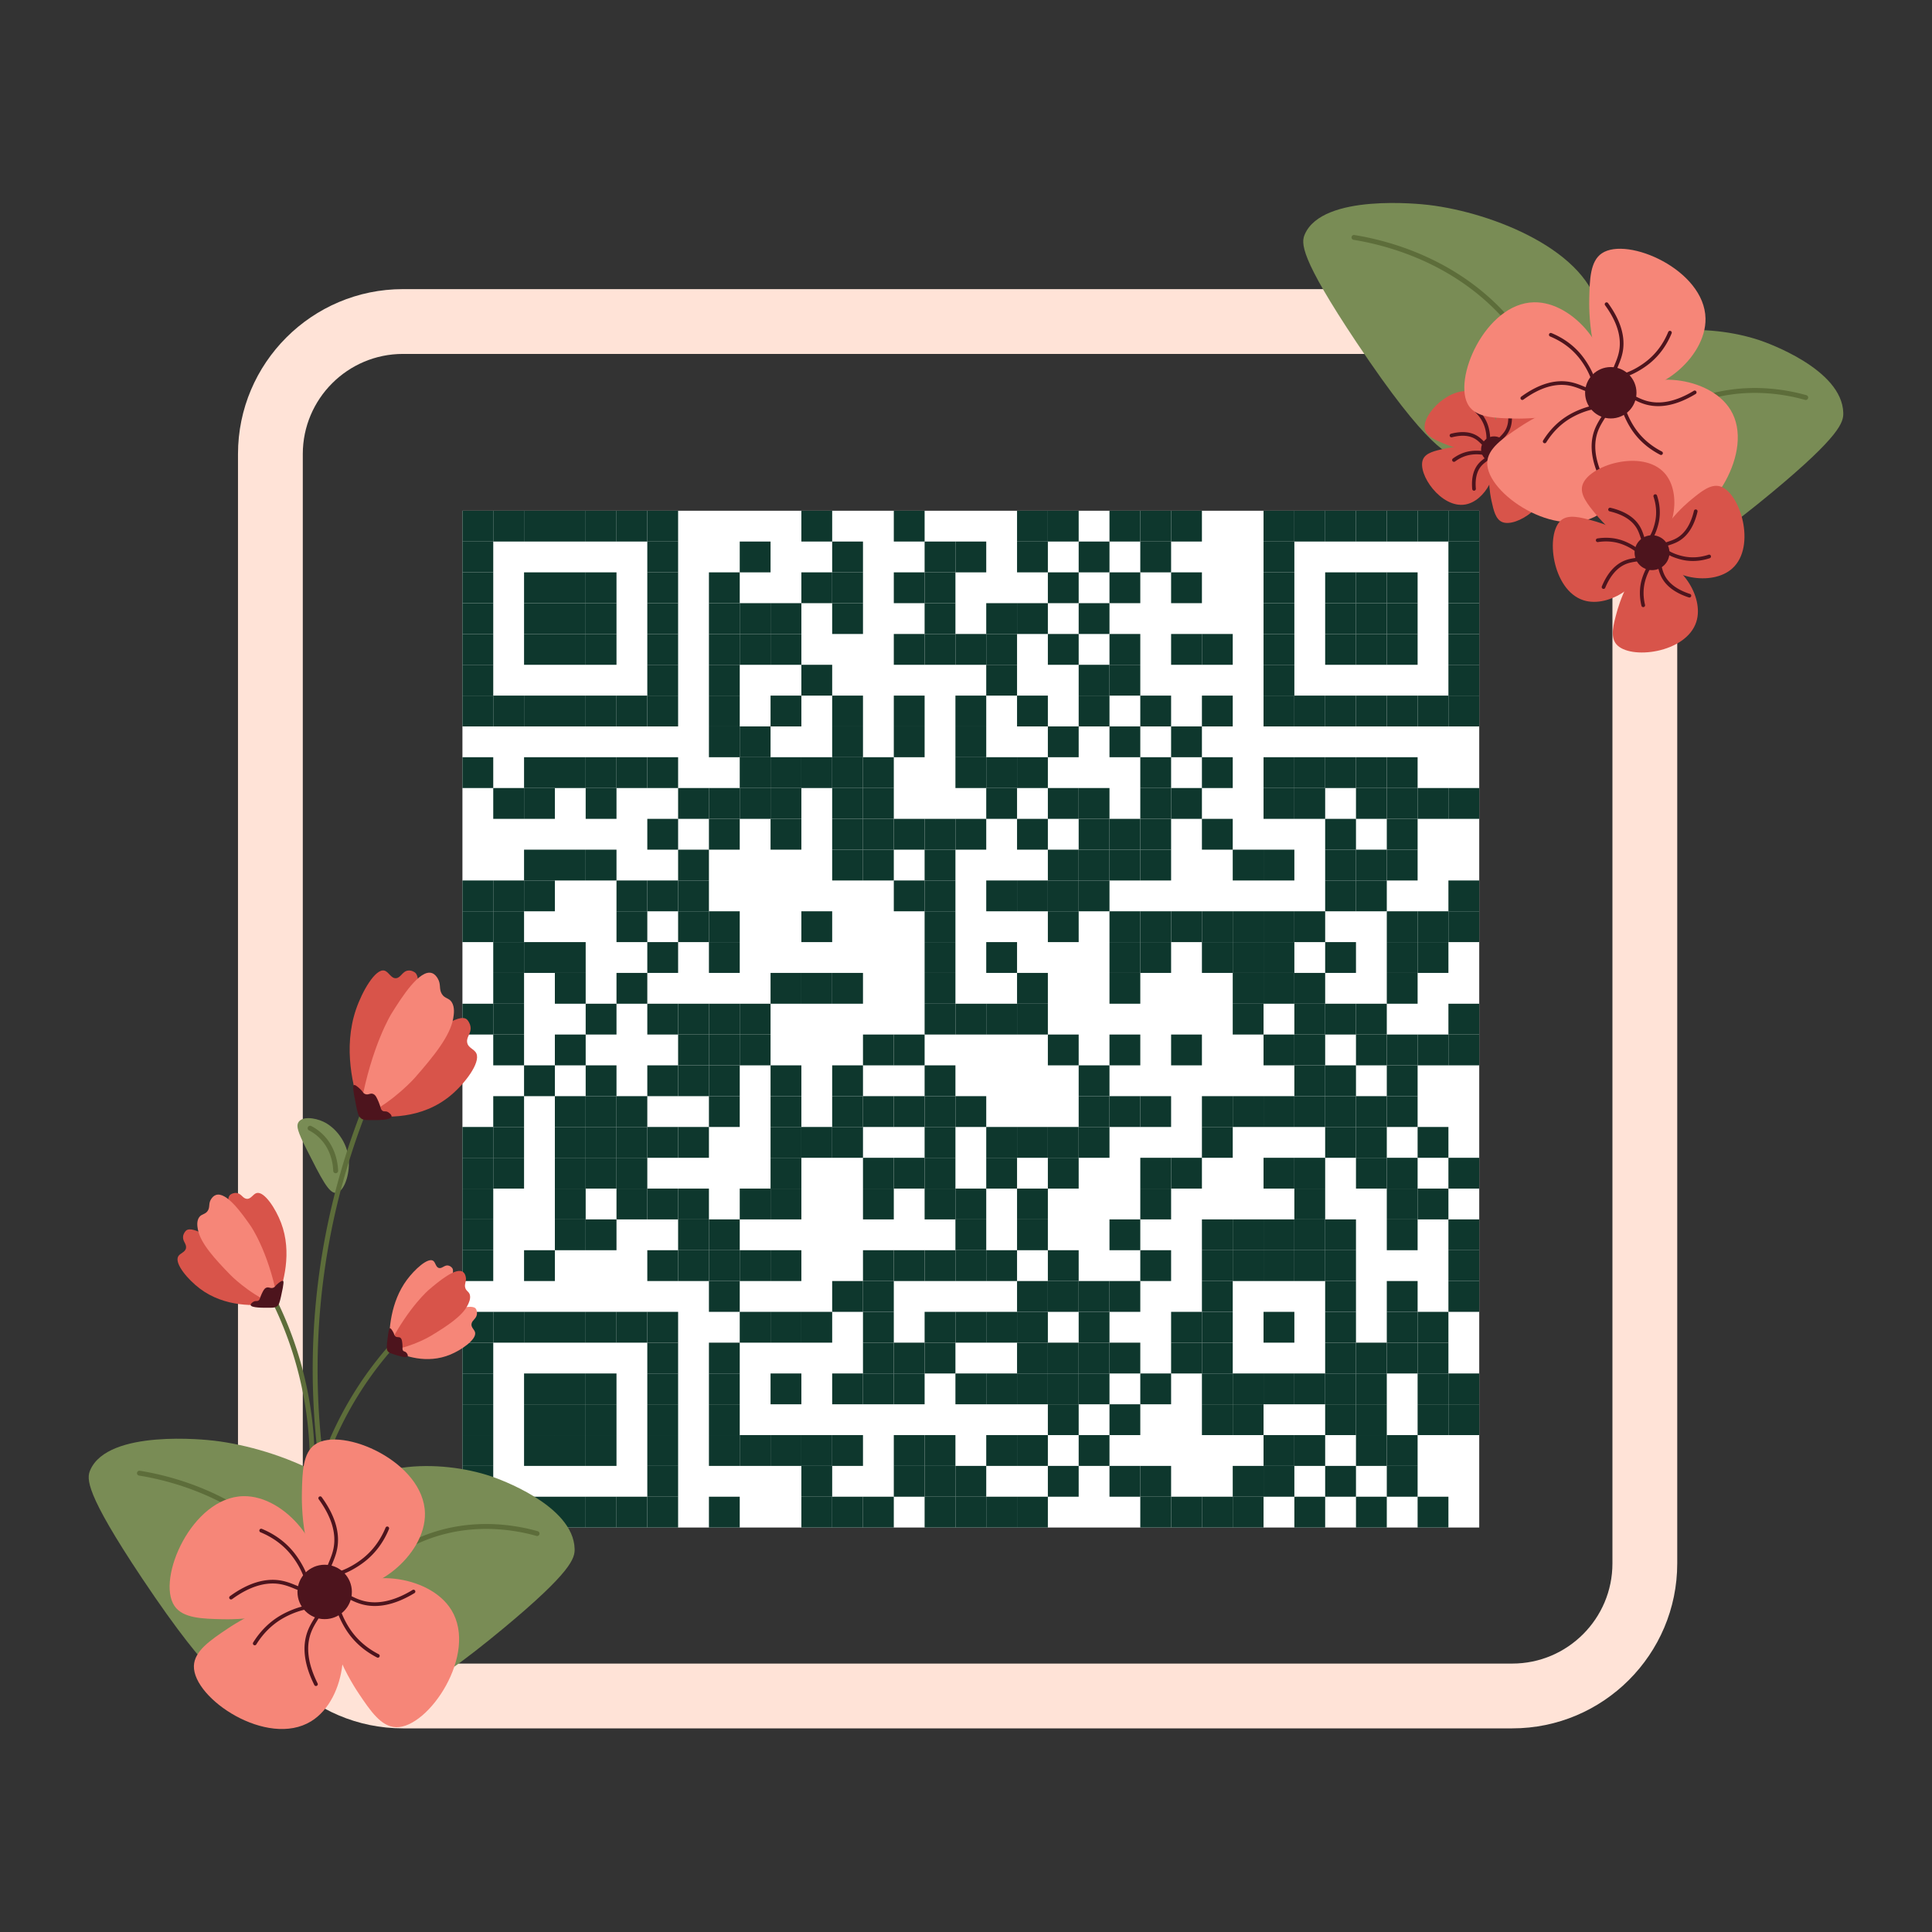 <svg xmlns="http://www.w3.org/2000/svg" viewBox="0 0 2000 2000" width="300" height="300" fill="none">
  <rect x="0" y="0" width="2000" height="2000" fill="#333333" stroke="none"/>
  <g>
    <defs>
      <style>
        .clsw4-1{fill:#4d141d}.clsw4-2{fill:#d8544a}.clsw4-3{fill:#5d6d3a}.clsw4-4{fill:#798c55}.clsw4-6{fill:#f68678}
      </style>
    </defs>
    <g transform="translate(450, 500)scale(3.7)" fill="none">
      <svg width="300" height="300" viewBox="0 0 300 300">
        <style>
          .background-color{ fill: #fff; }.dot-color{ fill: #0e372d; }.corners-square-color-0-0{ fill: #0e372d; }.corners-dot-color-0-0{ fill: #0e372d; }.corners-square-color-1-0{ fill: #0e372d; }.corners-dot-color-1-0{ fill: #0e372d; }.corners-square-color-0-1{ fill: #0e372d; }.corners-dot-color-0-1{ fill: #0e372d; }
        </style>
        <defs/>
        <g transform="translate(7.759,7.759)">
          <rect x="0" y="0" width="284.483" height="284.483" fill="#ffffff"/>
          <rect x="0.0" y="0.0" width="8.621" height="8.621" fill="#0e372d"/>
          <rect x="8.621" y="0.0" width="8.621" height="8.621" fill="#0e372d"/>
          <rect x="17.241" y="0.0" width="8.621" height="8.621" fill="#0e372d"/>
          <rect x="25.862" y="0.0" width="8.621" height="8.621" fill="#0e372d"/>
          <rect x="34.483" y="0.0" width="8.621" height="8.621" fill="#0e372d"/>
          <rect x="43.103" y="0.0" width="8.621" height="8.621" fill="#0e372d"/>
          <rect x="51.724" y="0.0" width="8.621" height="8.621" fill="#0e372d"/>
          <rect x="94.828" y="0.0" width="8.621" height="8.621" fill="#0e372d"/>
          <rect x="120.69" y="0.0" width="8.621" height="8.621" fill="#0e372d"/>
          <rect x="155.172" y="0.0" width="8.621" height="8.621" fill="#0e372d"/>
          <rect x="163.793" y="0.0" width="8.621" height="8.621" fill="#0e372d"/>
          <rect x="181.034" y="0.0" width="8.621" height="8.621" fill="#0e372d"/>
          <rect x="189.655" y="0.0" width="8.621" height="8.621" fill="#0e372d"/>
          <rect x="198.276" y="0.0" width="8.621" height="8.621" fill="#0e372d"/>
          <rect x="224.138" y="0.0" width="8.621" height="8.621" fill="#0e372d"/>
          <rect x="232.759" y="0.0" width="8.621" height="8.621" fill="#0e372d"/>
          <rect x="241.379" y="0.0" width="8.621" height="8.621" fill="#0e372d"/>
          <rect x="250" y="0.0" width="8.621" height="8.621" fill="#0e372d"/>
          <rect x="258.621" y="0.0" width="8.621" height="8.621" fill="#0e372d"/>
          <rect x="267.241" y="0.0" width="8.621" height="8.621" fill="#0e372d"/>
          <rect x="275.862" y="0.0" width="8.621" height="8.621" fill="#0e372d"/>
          <rect x="0.0" y="8.621" width="8.621" height="8.621" fill="#0e372d"/>
          <rect x="51.724" y="8.621" width="8.621" height="8.621" fill="#0e372d"/>
          <rect x="77.586" y="8.621" width="8.621" height="8.621" fill="#0e372d"/>
          <rect x="103.448" y="8.621" width="8.621" height="8.621" fill="#0e372d"/>
          <rect x="129.31" y="8.621" width="8.621" height="8.621" fill="#0e372d"/>
          <rect x="137.931" y="8.621" width="8.621" height="8.621" fill="#0e372d"/>
          <rect x="155.172" y="8.621" width="8.621" height="8.621" fill="#0e372d"/>
          <rect x="172.414" y="8.621" width="8.621" height="8.621" fill="#0e372d"/>
          <rect x="189.655" y="8.621" width="8.621" height="8.621" fill="#0e372d"/>
          <rect x="224.138" y="8.621" width="8.621" height="8.621" fill="#0e372d"/>
          <rect x="275.862" y="8.621" width="8.621" height="8.621" fill="#0e372d"/>
          <rect x="0.0" y="17.241" width="8.621" height="8.621" fill="#0e372d"/>
          <rect x="17.241" y="17.241" width="8.621" height="8.621" fill="#0e372d"/>
          <rect x="25.862" y="17.241" width="8.621" height="8.621" fill="#0e372d"/>
          <rect x="34.483" y="17.241" width="8.621" height="8.621" fill="#0e372d"/>
          <rect x="51.724" y="17.241" width="8.621" height="8.621" fill="#0e372d"/>
          <rect x="68.966" y="17.241" width="8.621" height="8.621" fill="#0e372d"/>
          <rect x="94.828" y="17.241" width="8.621" height="8.621" fill="#0e372d"/>
          <rect x="103.448" y="17.241" width="8.621" height="8.621" fill="#0e372d"/>
          <rect x="120.69" y="17.241" width="8.621" height="8.621" fill="#0e372d"/>
          <rect x="129.31" y="17.241" width="8.621" height="8.621" fill="#0e372d"/>
          <rect x="163.793" y="17.241" width="8.621" height="8.621" fill="#0e372d"/>
          <rect x="181.034" y="17.241" width="8.621" height="8.621" fill="#0e372d"/>
          <rect x="198.276" y="17.241" width="8.621" height="8.621" fill="#0e372d"/>
          <rect x="224.138" y="17.241" width="8.621" height="8.621" fill="#0e372d"/>
          <rect x="241.379" y="17.241" width="8.621" height="8.621" fill="#0e372d"/>
          <rect x="250" y="17.241" width="8.621" height="8.621" fill="#0e372d"/>
          <rect x="258.621" y="17.241" width="8.621" height="8.621" fill="#0e372d"/>
          <rect x="275.862" y="17.241" width="8.621" height="8.621" fill="#0e372d"/>
          <rect x="0.0" y="25.862" width="8.621" height="8.621" fill="#0e372d"/>
          <rect x="17.241" y="25.862" width="8.621" height="8.621" fill="#0e372d"/>
          <rect x="25.862" y="25.862" width="8.621" height="8.621" fill="#0e372d"/>
          <rect x="34.483" y="25.862" width="8.621" height="8.621" fill="#0e372d"/>
          <rect x="51.724" y="25.862" width="8.621" height="8.621" fill="#0e372d"/>
          <rect x="68.966" y="25.862" width="8.621" height="8.621" fill="#0e372d"/>
          <rect x="77.586" y="25.862" width="8.621" height="8.621" fill="#0e372d"/>
          <rect x="86.207" y="25.862" width="8.621" height="8.621" fill="#0e372d"/>
          <rect x="103.448" y="25.862" width="8.621" height="8.621" fill="#0e372d"/>
          <rect x="129.31" y="25.862" width="8.621" height="8.621" fill="#0e372d"/>
          <rect x="146.552" y="25.862" width="8.621" height="8.621" fill="#0e372d"/>
          <rect x="155.172" y="25.862" width="8.621" height="8.621" fill="#0e372d"/>
          <rect x="172.414" y="25.862" width="8.621" height="8.621" fill="#0e372d"/>
          <rect x="224.138" y="25.862" width="8.621" height="8.621" fill="#0e372d"/>
          <rect x="241.379" y="25.862" width="8.621" height="8.621" fill="#0e372d"/>
          <rect x="250" y="25.862" width="8.621" height="8.621" fill="#0e372d"/>
          <rect x="258.621" y="25.862" width="8.621" height="8.621" fill="#0e372d"/>
          <rect x="275.862" y="25.862" width="8.621" height="8.621" fill="#0e372d"/>
          <rect x="0.0" y="34.483" width="8.621" height="8.621" fill="#0e372d"/>
          <rect x="17.241" y="34.483" width="8.621" height="8.621" fill="#0e372d"/>
          <rect x="25.862" y="34.483" width="8.621" height="8.621" fill="#0e372d"/>
          <rect x="34.483" y="34.483" width="8.621" height="8.621" fill="#0e372d"/>
          <rect x="51.724" y="34.483" width="8.621" height="8.621" fill="#0e372d"/>
          <rect x="68.966" y="34.483" width="8.621" height="8.621" fill="#0e372d"/>
          <rect x="77.586" y="34.483" width="8.621" height="8.621" fill="#0e372d"/>
          <rect x="86.207" y="34.483" width="8.621" height="8.621" fill="#0e372d"/>
          <rect x="120.69" y="34.483" width="8.621" height="8.621" fill="#0e372d"/>
          <rect x="129.31" y="34.483" width="8.621" height="8.621" fill="#0e372d"/>
          <rect x="137.931" y="34.483" width="8.621" height="8.621" fill="#0e372d"/>
          <rect x="146.552" y="34.483" width="8.621" height="8.621" fill="#0e372d"/>
          <rect x="163.793" y="34.483" width="8.621" height="8.621" fill="#0e372d"/>
          <rect x="181.034" y="34.483" width="8.621" height="8.621" fill="#0e372d"/>
          <rect x="198.276" y="34.483" width="8.621" height="8.621" fill="#0e372d"/>
          <rect x="206.897" y="34.483" width="8.621" height="8.621" fill="#0e372d"/>
          <rect x="224.138" y="34.483" width="8.621" height="8.621" fill="#0e372d"/>
          <rect x="241.379" y="34.483" width="8.621" height="8.621" fill="#0e372d"/>
          <rect x="250" y="34.483" width="8.621" height="8.621" fill="#0e372d"/>
          <rect x="258.621" y="34.483" width="8.621" height="8.621" fill="#0e372d"/>
          <rect x="275.862" y="34.483" width="8.621" height="8.621" fill="#0e372d"/>
          <rect x="0.0" y="43.103" width="8.621" height="8.621" fill="#0e372d"/>
          <rect x="51.724" y="43.103" width="8.621" height="8.621" fill="#0e372d"/>
          <rect x="68.966" y="43.103" width="8.621" height="8.621" fill="#0e372d"/>
          <rect x="94.828" y="43.103" width="8.621" height="8.621" fill="#0e372d"/>
          <rect x="146.552" y="43.103" width="8.621" height="8.621" fill="#0e372d"/>
          <rect x="172.414" y="43.103" width="8.621" height="8.621" fill="#0e372d"/>
          <rect x="181.034" y="43.103" width="8.621" height="8.621" fill="#0e372d"/>
          <rect x="224.138" y="43.103" width="8.621" height="8.621" fill="#0e372d"/>
          <rect x="275.862" y="43.103" width="8.621" height="8.621" fill="#0e372d"/>
          <rect x="0.0" y="51.724" width="8.621" height="8.621" fill="#0e372d"/>
          <rect x="8.621" y="51.724" width="8.621" height="8.621" fill="#0e372d"/>
          <rect x="17.241" y="51.724" width="8.621" height="8.621" fill="#0e372d"/>
          <rect x="25.862" y="51.724" width="8.621" height="8.621" fill="#0e372d"/>
          <rect x="34.483" y="51.724" width="8.621" height="8.621" fill="#0e372d"/>
          <rect x="43.103" y="51.724" width="8.621" height="8.621" fill="#0e372d"/>
          <rect x="51.724" y="51.724" width="8.621" height="8.621" fill="#0e372d"/>
          <rect x="68.966" y="51.724" width="8.621" height="8.621" fill="#0e372d"/>
          <rect x="86.207" y="51.724" width="8.621" height="8.621" fill="#0e372d"/>
          <rect x="103.448" y="51.724" width="8.621" height="8.621" fill="#0e372d"/>
          <rect x="120.69" y="51.724" width="8.621" height="8.621" fill="#0e372d"/>
          <rect x="137.931" y="51.724" width="8.621" height="8.621" fill="#0e372d"/>
          <rect x="155.172" y="51.724" width="8.621" height="8.621" fill="#0e372d"/>
          <rect x="172.414" y="51.724" width="8.621" height="8.621" fill="#0e372d"/>
          <rect x="189.655" y="51.724" width="8.621" height="8.621" fill="#0e372d"/>
          <rect x="206.897" y="51.724" width="8.621" height="8.621" fill="#0e372d"/>
          <rect x="224.138" y="51.724" width="8.621" height="8.621" fill="#0e372d"/>
          <rect x="232.759" y="51.724" width="8.621" height="8.621" fill="#0e372d"/>
          <rect x="241.379" y="51.724" width="8.621" height="8.621" fill="#0e372d"/>
          <rect x="250" y="51.724" width="8.621" height="8.621" fill="#0e372d"/>
          <rect x="258.621" y="51.724" width="8.621" height="8.621" fill="#0e372d"/>
          <rect x="267.241" y="51.724" width="8.621" height="8.621" fill="#0e372d"/>
          <rect x="275.862" y="51.724" width="8.621" height="8.621" fill="#0e372d"/>
          <rect x="68.966" y="60.345" width="8.621" height="8.621" fill="#0e372d"/>
          <rect x="77.586" y="60.345" width="8.621" height="8.621" fill="#0e372d"/>
          <rect x="103.448" y="60.345" width="8.621" height="8.621" fill="#0e372d"/>
          <rect x="120.69" y="60.345" width="8.621" height="8.621" fill="#0e372d"/>
          <rect x="137.931" y="60.345" width="8.621" height="8.621" fill="#0e372d"/>
          <rect x="163.793" y="60.345" width="8.621" height="8.621" fill="#0e372d"/>
          <rect x="181.034" y="60.345" width="8.621" height="8.621" fill="#0e372d"/>
          <rect x="198.276" y="60.345" width="8.621" height="8.621" fill="#0e372d"/>
          <rect x="0.0" y="68.966" width="8.621" height="8.621" fill="#0e372d"/>
          <rect x="17.241" y="68.966" width="8.621" height="8.621" fill="#0e372d"/>
          <rect x="25.862" y="68.966" width="8.621" height="8.621" fill="#0e372d"/>
          <rect x="34.483" y="68.966" width="8.621" height="8.621" fill="#0e372d"/>
          <rect x="43.103" y="68.966" width="8.621" height="8.621" fill="#0e372d"/>
          <rect x="51.724" y="68.966" width="8.621" height="8.621" fill="#0e372d"/>
          <rect x="77.586" y="68.966" width="8.621" height="8.621" fill="#0e372d"/>
          <rect x="86.207" y="68.966" width="8.621" height="8.621" fill="#0e372d"/>
          <rect x="94.828" y="68.966" width="8.621" height="8.621" fill="#0e372d"/>
          <rect x="103.448" y="68.966" width="8.621" height="8.621" fill="#0e372d"/>
          <rect x="112.069" y="68.966" width="8.621" height="8.621" fill="#0e372d"/>
          <rect x="137.931" y="68.966" width="8.621" height="8.621" fill="#0e372d"/>
          <rect x="146.552" y="68.966" width="8.621" height="8.621" fill="#0e372d"/>
          <rect x="155.172" y="68.966" width="8.621" height="8.621" fill="#0e372d"/>
          <rect x="189.655" y="68.966" width="8.621" height="8.621" fill="#0e372d"/>
          <rect x="206.897" y="68.966" width="8.621" height="8.621" fill="#0e372d"/>
          <rect x="224.138" y="68.966" width="8.621" height="8.621" fill="#0e372d"/>
          <rect x="232.759" y="68.966" width="8.621" height="8.621" fill="#0e372d"/>
          <rect x="241.379" y="68.966" width="8.621" height="8.621" fill="#0e372d"/>
          <rect x="250" y="68.966" width="8.621" height="8.621" fill="#0e372d"/>
          <rect x="258.621" y="68.966" width="8.621" height="8.621" fill="#0e372d"/>
          <rect x="8.621" y="77.586" width="8.621" height="8.621" fill="#0e372d"/>
          <rect x="17.241" y="77.586" width="8.621" height="8.621" fill="#0e372d"/>
          <rect x="34.483" y="77.586" width="8.621" height="8.621" fill="#0e372d"/>
          <rect x="60.345" y="77.586" width="8.621" height="8.621" fill="#0e372d"/>
          <rect x="68.966" y="77.586" width="8.621" height="8.621" fill="#0e372d"/>
          <rect x="77.586" y="77.586" width="8.621" height="8.621" fill="#0e372d"/>
          <rect x="86.207" y="77.586" width="8.621" height="8.621" fill="#0e372d"/>
          <rect x="103.448" y="77.586" width="8.621" height="8.621" fill="#0e372d"/>
          <rect x="112.069" y="77.586" width="8.621" height="8.621" fill="#0e372d"/>
          <rect x="146.552" y="77.586" width="8.621" height="8.621" fill="#0e372d"/>
          <rect x="163.793" y="77.586" width="8.621" height="8.621" fill="#0e372d"/>
          <rect x="172.414" y="77.586" width="8.621" height="8.621" fill="#0e372d"/>
          <rect x="189.655" y="77.586" width="8.621" height="8.621" fill="#0e372d"/>
          <rect x="198.276" y="77.586" width="8.621" height="8.621" fill="#0e372d"/>
          <rect x="224.138" y="77.586" width="8.621" height="8.621" fill="#0e372d"/>
          <rect x="232.759" y="77.586" width="8.621" height="8.621" fill="#0e372d"/>
          <rect x="250" y="77.586" width="8.621" height="8.621" fill="#0e372d"/>
          <rect x="258.621" y="77.586" width="8.621" height="8.621" fill="#0e372d"/>
          <rect x="267.241" y="77.586" width="8.621" height="8.621" fill="#0e372d"/>
          <rect x="275.862" y="77.586" width="8.621" height="8.621" fill="#0e372d"/>
          <rect x="51.724" y="86.207" width="8.621" height="8.621" fill="#0e372d"/>
          <rect x="68.966" y="86.207" width="8.621" height="8.621" fill="#0e372d"/>
          <rect x="86.207" y="86.207" width="8.621" height="8.621" fill="#0e372d"/>
          <rect x="103.448" y="86.207" width="8.621" height="8.621" fill="#0e372d"/>
          <rect x="112.069" y="86.207" width="8.621" height="8.621" fill="#0e372d"/>
          <rect x="120.69" y="86.207" width="8.621" height="8.621" fill="#0e372d"/>
          <rect x="129.31" y="86.207" width="8.621" height="8.621" fill="#0e372d"/>
          <rect x="137.931" y="86.207" width="8.621" height="8.621" fill="#0e372d"/>
          <rect x="155.172" y="86.207" width="8.621" height="8.621" fill="#0e372d"/>
          <rect x="172.414" y="86.207" width="8.621" height="8.621" fill="#0e372d"/>
          <rect x="181.034" y="86.207" width="8.621" height="8.621" fill="#0e372d"/>
          <rect x="189.655" y="86.207" width="8.621" height="8.621" fill="#0e372d"/>
          <rect x="206.897" y="86.207" width="8.621" height="8.621" fill="#0e372d"/>
          <rect x="241.379" y="86.207" width="8.621" height="8.621" fill="#0e372d"/>
          <rect x="258.621" y="86.207" width="8.621" height="8.621" fill="#0e372d"/>
          <rect x="17.241" y="94.828" width="8.621" height="8.621" fill="#0e372d"/>
          <rect x="25.862" y="94.828" width="8.621" height="8.621" fill="#0e372d"/>
          <rect x="34.483" y="94.828" width="8.621" height="8.621" fill="#0e372d"/>
          <rect x="60.345" y="94.828" width="8.621" height="8.621" fill="#0e372d"/>
          <rect x="103.448" y="94.828" width="8.621" height="8.621" fill="#0e372d"/>
          <rect x="112.069" y="94.828" width="8.621" height="8.621" fill="#0e372d"/>
          <rect x="129.31" y="94.828" width="8.621" height="8.621" fill="#0e372d"/>
          <rect x="163.793" y="94.828" width="8.621" height="8.621" fill="#0e372d"/>
          <rect x="172.414" y="94.828" width="8.621" height="8.621" fill="#0e372d"/>
          <rect x="181.034" y="94.828" width="8.621" height="8.621" fill="#0e372d"/>
          <rect x="189.655" y="94.828" width="8.621" height="8.621" fill="#0e372d"/>
          <rect x="215.517" y="94.828" width="8.621" height="8.621" fill="#0e372d"/>
          <rect x="224.138" y="94.828" width="8.621" height="8.621" fill="#0e372d"/>
          <rect x="241.379" y="94.828" width="8.621" height="8.621" fill="#0e372d"/>
          <rect x="250" y="94.828" width="8.621" height="8.621" fill="#0e372d"/>
          <rect x="258.621" y="94.828" width="8.621" height="8.621" fill="#0e372d"/>
          <rect x="0.0" y="103.448" width="8.621" height="8.621" fill="#0e372d"/>
          <rect x="8.621" y="103.448" width="8.621" height="8.621" fill="#0e372d"/>
          <rect x="17.241" y="103.448" width="8.621" height="8.621" fill="#0e372d"/>
          <rect x="43.103" y="103.448" width="8.621" height="8.621" fill="#0e372d"/>
          <rect x="51.724" y="103.448" width="8.621" height="8.621" fill="#0e372d"/>
          <rect x="60.345" y="103.448" width="8.621" height="8.621" fill="#0e372d"/>
          <rect x="120.69" y="103.448" width="8.621" height="8.621" fill="#0e372d"/>
          <rect x="129.31" y="103.448" width="8.621" height="8.621" fill="#0e372d"/>
          <rect x="146.552" y="103.448" width="8.621" height="8.621" fill="#0e372d"/>
          <rect x="155.172" y="103.448" width="8.621" height="8.621" fill="#0e372d"/>
          <rect x="163.793" y="103.448" width="8.621" height="8.621" fill="#0e372d"/>
          <rect x="172.414" y="103.448" width="8.621" height="8.621" fill="#0e372d"/>
          <rect x="241.379" y="103.448" width="8.621" height="8.621" fill="#0e372d"/>
          <rect x="250" y="103.448" width="8.621" height="8.621" fill="#0e372d"/>
          <rect x="275.862" y="103.448" width="8.621" height="8.621" fill="#0e372d"/>
          <rect x="0.0" y="112.069" width="8.621" height="8.621" fill="#0e372d"/>
          <rect x="8.621" y="112.069" width="8.621" height="8.621" fill="#0e372d"/>
          <rect x="43.103" y="112.069" width="8.621" height="8.621" fill="#0e372d"/>
          <rect x="60.345" y="112.069" width="8.621" height="8.621" fill="#0e372d"/>
          <rect x="68.966" y="112.069" width="8.621" height="8.621" fill="#0e372d"/>
          <rect x="94.828" y="112.069" width="8.621" height="8.621" fill="#0e372d"/>
          <rect x="129.31" y="112.069" width="8.621" height="8.621" fill="#0e372d"/>
          <rect x="163.793" y="112.069" width="8.621" height="8.621" fill="#0e372d"/>
          <rect x="181.034" y="112.069" width="8.621" height="8.621" fill="#0e372d"/>
          <rect x="189.655" y="112.069" width="8.621" height="8.621" fill="#0e372d"/>
          <rect x="198.276" y="112.069" width="8.621" height="8.621" fill="#0e372d"/>
          <rect x="206.897" y="112.069" width="8.621" height="8.621" fill="#0e372d"/>
          <rect x="215.517" y="112.069" width="8.621" height="8.621" fill="#0e372d"/>
          <rect x="224.138" y="112.069" width="8.621" height="8.621" fill="#0e372d"/>
          <rect x="232.759" y="112.069" width="8.621" height="8.621" fill="#0e372d"/>
          <rect x="258.621" y="112.069" width="8.621" height="8.621" fill="#0e372d"/>
          <rect x="267.241" y="112.069" width="8.621" height="8.621" fill="#0e372d"/>
          <rect x="275.862" y="112.069" width="8.621" height="8.621" fill="#0e372d"/>
          <rect x="8.621" y="120.69" width="8.621" height="8.621" fill="#0e372d"/>
          <rect x="17.241" y="120.69" width="8.621" height="8.621" fill="#0e372d"/>
          <rect x="25.862" y="120.69" width="8.621" height="8.621" fill="#0e372d"/>
          <rect x="51.724" y="120.69" width="8.621" height="8.621" fill="#0e372d"/>
          <rect x="68.966" y="120.69" width="8.621" height="8.621" fill="#0e372d"/>
          <rect x="129.31" y="120.69" width="8.621" height="8.621" fill="#0e372d"/>
          <rect x="146.552" y="120.69" width="8.621" height="8.621" fill="#0e372d"/>
          <rect x="181.034" y="120.69" width="8.621" height="8.621" fill="#0e372d"/>
          <rect x="189.655" y="120.69" width="8.621" height="8.621" fill="#0e372d"/>
          <rect x="206.897" y="120.69" width="8.621" height="8.621" fill="#0e372d"/>
          <rect x="215.517" y="120.69" width="8.621" height="8.621" fill="#0e372d"/>
          <rect x="224.138" y="120.69" width="8.621" height="8.621" fill="#0e372d"/>
          <rect x="241.379" y="120.69" width="8.621" height="8.621" fill="#0e372d"/>
          <rect x="258.621" y="120.69" width="8.621" height="8.621" fill="#0e372d"/>
          <rect x="267.241" y="120.69" width="8.621" height="8.621" fill="#0e372d"/>
          <rect x="8.621" y="129.31" width="8.621" height="8.621" fill="#0e372d"/>
          <rect x="25.862" y="129.31" width="8.621" height="8.621" fill="#0e372d"/>
          <rect x="43.103" y="129.31" width="8.621" height="8.621" fill="#0e372d"/>
          <rect x="86.207" y="129.31" width="8.621" height="8.621" fill="#0e372d"/>
          <rect x="94.828" y="129.31" width="8.621" height="8.621" fill="#0e372d"/>
          <rect x="103.448" y="129.31" width="8.621" height="8.621" fill="#0e372d"/>
          <rect x="129.31" y="129.31" width="8.621" height="8.621" fill="#0e372d"/>
          <rect x="155.172" y="129.31" width="8.621" height="8.621" fill="#0e372d"/>
          <rect x="181.034" y="129.31" width="8.621" height="8.621" fill="#0e372d"/>
          <rect x="215.517" y="129.31" width="8.621" height="8.621" fill="#0e372d"/>
          <rect x="224.138" y="129.31" width="8.621" height="8.621" fill="#0e372d"/>
          <rect x="232.759" y="129.31" width="8.621" height="8.621" fill="#0e372d"/>
          <rect x="258.621" y="129.31" width="8.621" height="8.621" fill="#0e372d"/>
          <rect x="0.0" y="137.931" width="8.621" height="8.621" fill="#0e372d"/>
          <rect x="8.621" y="137.931" width="8.621" height="8.621" fill="#0e372d"/>
          <rect x="34.483" y="137.931" width="8.621" height="8.621" fill="#0e372d"/>
          <rect x="51.724" y="137.931" width="8.621" height="8.621" fill="#0e372d"/>
          <rect x="60.345" y="137.931" width="8.621" height="8.621" fill="#0e372d"/>
          <rect x="68.966" y="137.931" width="8.621" height="8.621" fill="#0e372d"/>
          <rect x="77.586" y="137.931" width="8.621" height="8.621" fill="#0e372d"/>
          <rect x="129.31" y="137.931" width="8.621" height="8.621" fill="#0e372d"/>
          <rect x="137.931" y="137.931" width="8.621" height="8.621" fill="#0e372d"/>
          <rect x="146.552" y="137.931" width="8.621" height="8.621" fill="#0e372d"/>
          <rect x="155.172" y="137.931" width="8.621" height="8.621" fill="#0e372d"/>
          <rect x="215.517" y="137.931" width="8.621" height="8.621" fill="#0e372d"/>
          <rect x="232.759" y="137.931" width="8.621" height="8.621" fill="#0e372d"/>
          <rect x="241.379" y="137.931" width="8.621" height="8.621" fill="#0e372d"/>
          <rect x="250" y="137.931" width="8.621" height="8.621" fill="#0e372d"/>
          <rect x="275.862" y="137.931" width="8.621" height="8.621" fill="#0e372d"/>
          <rect x="8.621" y="146.552" width="8.621" height="8.621" fill="#0e372d"/>
          <rect x="25.862" y="146.552" width="8.621" height="8.621" fill="#0e372d"/>
          <rect x="60.345" y="146.552" width="8.621" height="8.621" fill="#0e372d"/>
          <rect x="68.966" y="146.552" width="8.621" height="8.621" fill="#0e372d"/>
          <rect x="77.586" y="146.552" width="8.621" height="8.621" fill="#0e372d"/>
          <rect x="112.069" y="146.552" width="8.621" height="8.621" fill="#0e372d"/>
          <rect x="120.69" y="146.552" width="8.621" height="8.621" fill="#0e372d"/>
          <rect x="163.793" y="146.552" width="8.621" height="8.621" fill="#0e372d"/>
          <rect x="181.034" y="146.552" width="8.621" height="8.621" fill="#0e372d"/>
          <rect x="198.276" y="146.552" width="8.621" height="8.621" fill="#0e372d"/>
          <rect x="224.138" y="146.552" width="8.621" height="8.621" fill="#0e372d"/>
          <rect x="232.759" y="146.552" width="8.621" height="8.621" fill="#0e372d"/>
          <rect x="250" y="146.552" width="8.621" height="8.621" fill="#0e372d"/>
          <rect x="258.621" y="146.552" width="8.621" height="8.621" fill="#0e372d"/>
          <rect x="267.241" y="146.552" width="8.621" height="8.621" fill="#0e372d"/>
          <rect x="275.862" y="146.552" width="8.621" height="8.621" fill="#0e372d"/>
          <rect x="17.241" y="155.172" width="8.621" height="8.621" fill="#0e372d"/>
          <rect x="34.483" y="155.172" width="8.621" height="8.621" fill="#0e372d"/>
          <rect x="51.724" y="155.172" width="8.621" height="8.621" fill="#0e372d"/>
          <rect x="60.345" y="155.172" width="8.621" height="8.621" fill="#0e372d"/>
          <rect x="68.966" y="155.172" width="8.621" height="8.621" fill="#0e372d"/>
          <rect x="86.207" y="155.172" width="8.621" height="8.621" fill="#0e372d"/>
          <rect x="103.448" y="155.172" width="8.621" height="8.621" fill="#0e372d"/>
          <rect x="129.31" y="155.172" width="8.621" height="8.621" fill="#0e372d"/>
          <rect x="172.414" y="155.172" width="8.621" height="8.621" fill="#0e372d"/>
          <rect x="232.759" y="155.172" width="8.621" height="8.621" fill="#0e372d"/>
          <rect x="241.379" y="155.172" width="8.621" height="8.621" fill="#0e372d"/>
          <rect x="258.621" y="155.172" width="8.621" height="8.621" fill="#0e372d"/>
          <rect x="8.621" y="163.793" width="8.621" height="8.621" fill="#0e372d"/>
          <rect x="25.862" y="163.793" width="8.621" height="8.621" fill="#0e372d"/>
          <rect x="34.483" y="163.793" width="8.621" height="8.621" fill="#0e372d"/>
          <rect x="43.103" y="163.793" width="8.621" height="8.621" fill="#0e372d"/>
          <rect x="68.966" y="163.793" width="8.621" height="8.621" fill="#0e372d"/>
          <rect x="86.207" y="163.793" width="8.621" height="8.621" fill="#0e372d"/>
          <rect x="103.448" y="163.793" width="8.621" height="8.621" fill="#0e372d"/>
          <rect x="112.069" y="163.793" width="8.621" height="8.621" fill="#0e372d"/>
          <rect x="120.69" y="163.793" width="8.621" height="8.621" fill="#0e372d"/>
          <rect x="129.31" y="163.793" width="8.621" height="8.621" fill="#0e372d"/>
          <rect x="137.931" y="163.793" width="8.621" height="8.621" fill="#0e372d"/>
          <rect x="172.414" y="163.793" width="8.621" height="8.621" fill="#0e372d"/>
          <rect x="181.034" y="163.793" width="8.621" height="8.621" fill="#0e372d"/>
          <rect x="189.655" y="163.793" width="8.621" height="8.621" fill="#0e372d"/>
          <rect x="206.897" y="163.793" width="8.621" height="8.621" fill="#0e372d"/>
          <rect x="215.517" y="163.793" width="8.621" height="8.621" fill="#0e372d"/>
          <rect x="224.138" y="163.793" width="8.621" height="8.621" fill="#0e372d"/>
          <rect x="232.759" y="163.793" width="8.621" height="8.621" fill="#0e372d"/>
          <rect x="241.379" y="163.793" width="8.621" height="8.621" fill="#0e372d"/>
          <rect x="250" y="163.793" width="8.621" height="8.621" fill="#0e372d"/>
          <rect x="258.621" y="163.793" width="8.621" height="8.621" fill="#0e372d"/>
          <rect x="0.0" y="172.414" width="8.621" height="8.621" fill="#0e372d"/>
          <rect x="8.621" y="172.414" width="8.621" height="8.621" fill="#0e372d"/>
          <rect x="25.862" y="172.414" width="8.621" height="8.621" fill="#0e372d"/>
          <rect x="34.483" y="172.414" width="8.621" height="8.621" fill="#0e372d"/>
          <rect x="43.103" y="172.414" width="8.621" height="8.621" fill="#0e372d"/>
          <rect x="51.724" y="172.414" width="8.621" height="8.621" fill="#0e372d"/>
          <rect x="60.345" y="172.414" width="8.621" height="8.621" fill="#0e372d"/>
          <rect x="86.207" y="172.414" width="8.621" height="8.621" fill="#0e372d"/>
          <rect x="94.828" y="172.414" width="8.621" height="8.621" fill="#0e372d"/>
          <rect x="103.448" y="172.414" width="8.621" height="8.621" fill="#0e372d"/>
          <rect x="129.31" y="172.414" width="8.621" height="8.621" fill="#0e372d"/>
          <rect x="146.552" y="172.414" width="8.621" height="8.621" fill="#0e372d"/>
          <rect x="155.172" y="172.414" width="8.621" height="8.621" fill="#0e372d"/>
          <rect x="163.793" y="172.414" width="8.621" height="8.621" fill="#0e372d"/>
          <rect x="172.414" y="172.414" width="8.621" height="8.621" fill="#0e372d"/>
          <rect x="206.897" y="172.414" width="8.621" height="8.621" fill="#0e372d"/>
          <rect x="241.379" y="172.414" width="8.621" height="8.621" fill="#0e372d"/>
          <rect x="250" y="172.414" width="8.621" height="8.621" fill="#0e372d"/>
          <rect x="267.241" y="172.414" width="8.621" height="8.621" fill="#0e372d"/>
          <rect x="0.0" y="181.034" width="8.621" height="8.621" fill="#0e372d"/>
          <rect x="8.621" y="181.034" width="8.621" height="8.621" fill="#0e372d"/>
          <rect x="25.862" y="181.034" width="8.621" height="8.621" fill="#0e372d"/>
          <rect x="34.483" y="181.034" width="8.621" height="8.621" fill="#0e372d"/>
          <rect x="43.103" y="181.034" width="8.621" height="8.621" fill="#0e372d"/>
          <rect x="86.207" y="181.034" width="8.621" height="8.621" fill="#0e372d"/>
          <rect x="112.069" y="181.034" width="8.621" height="8.621" fill="#0e372d"/>
          <rect x="120.69" y="181.034" width="8.621" height="8.621" fill="#0e372d"/>
          <rect x="129.31" y="181.034" width="8.621" height="8.621" fill="#0e372d"/>
          <rect x="146.552" y="181.034" width="8.621" height="8.621" fill="#0e372d"/>
          <rect x="163.793" y="181.034" width="8.621" height="8.621" fill="#0e372d"/>
          <rect x="189.655" y="181.034" width="8.621" height="8.621" fill="#0e372d"/>
          <rect x="198.276" y="181.034" width="8.621" height="8.621" fill="#0e372d"/>
          <rect x="224.138" y="181.034" width="8.621" height="8.621" fill="#0e372d"/>
          <rect x="232.759" y="181.034" width="8.621" height="8.621" fill="#0e372d"/>
          <rect x="250" y="181.034" width="8.621" height="8.621" fill="#0e372d"/>
          <rect x="258.621" y="181.034" width="8.621" height="8.621" fill="#0e372d"/>
          <rect x="275.862" y="181.034" width="8.621" height="8.621" fill="#0e372d"/>
          <rect x="0.0" y="189.655" width="8.621" height="8.621" fill="#0e372d"/>
          <rect x="25.862" y="189.655" width="8.621" height="8.621" fill="#0e372d"/>
          <rect x="43.103" y="189.655" width="8.621" height="8.621" fill="#0e372d"/>
          <rect x="51.724" y="189.655" width="8.621" height="8.621" fill="#0e372d"/>
          <rect x="60.345" y="189.655" width="8.621" height="8.621" fill="#0e372d"/>
          <rect x="77.586" y="189.655" width="8.621" height="8.621" fill="#0e372d"/>
          <rect x="86.207" y="189.655" width="8.621" height="8.621" fill="#0e372d"/>
          <rect x="112.069" y="189.655" width="8.621" height="8.621" fill="#0e372d"/>
          <rect x="129.31" y="189.655" width="8.621" height="8.621" fill="#0e372d"/>
          <rect x="137.931" y="189.655" width="8.621" height="8.621" fill="#0e372d"/>
          <rect x="155.172" y="189.655" width="8.621" height="8.621" fill="#0e372d"/>
          <rect x="189.655" y="189.655" width="8.621" height="8.621" fill="#0e372d"/>
          <rect x="232.759" y="189.655" width="8.621" height="8.621" fill="#0e372d"/>
          <rect x="258.621" y="189.655" width="8.621" height="8.621" fill="#0e372d"/>
          <rect x="267.241" y="189.655" width="8.621" height="8.621" fill="#0e372d"/>
          <rect x="0.0" y="198.276" width="8.621" height="8.621" fill="#0e372d"/>
          <rect x="25.862" y="198.276" width="8.621" height="8.621" fill="#0e372d"/>
          <rect x="34.483" y="198.276" width="8.621" height="8.621" fill="#0e372d"/>
          <rect x="60.345" y="198.276" width="8.621" height="8.621" fill="#0e372d"/>
          <rect x="68.966" y="198.276" width="8.621" height="8.621" fill="#0e372d"/>
          <rect x="137.931" y="198.276" width="8.621" height="8.621" fill="#0e372d"/>
          <rect x="155.172" y="198.276" width="8.621" height="8.621" fill="#0e372d"/>
          <rect x="181.034" y="198.276" width="8.621" height="8.621" fill="#0e372d"/>
          <rect x="206.897" y="198.276" width="8.621" height="8.621" fill="#0e372d"/>
          <rect x="215.517" y="198.276" width="8.621" height="8.621" fill="#0e372d"/>
          <rect x="224.138" y="198.276" width="8.621" height="8.621" fill="#0e372d"/>
          <rect x="232.759" y="198.276" width="8.621" height="8.621" fill="#0e372d"/>
          <rect x="241.379" y="198.276" width="8.621" height="8.621" fill="#0e372d"/>
          <rect x="258.621" y="198.276" width="8.621" height="8.621" fill="#0e372d"/>
          <rect x="275.862" y="198.276" width="8.621" height="8.621" fill="#0e372d"/>
          <rect x="0.0" y="206.897" width="8.621" height="8.621" fill="#0e372d"/>
          <rect x="17.241" y="206.897" width="8.621" height="8.621" fill="#0e372d"/>
          <rect x="51.724" y="206.897" width="8.621" height="8.621" fill="#0e372d"/>
          <rect x="60.345" y="206.897" width="8.621" height="8.621" fill="#0e372d"/>
          <rect x="68.966" y="206.897" width="8.621" height="8.621" fill="#0e372d"/>
          <rect x="77.586" y="206.897" width="8.621" height="8.621" fill="#0e372d"/>
          <rect x="86.207" y="206.897" width="8.621" height="8.621" fill="#0e372d"/>
          <rect x="112.069" y="206.897" width="8.621" height="8.621" fill="#0e372d"/>
          <rect x="120.69" y="206.897" width="8.621" height="8.621" fill="#0e372d"/>
          <rect x="129.31" y="206.897" width="8.621" height="8.621" fill="#0e372d"/>
          <rect x="137.931" y="206.897" width="8.621" height="8.621" fill="#0e372d"/>
          <rect x="146.552" y="206.897" width="8.621" height="8.621" fill="#0e372d"/>
          <rect x="163.793" y="206.897" width="8.621" height="8.621" fill="#0e372d"/>
          <rect x="189.655" y="206.897" width="8.621" height="8.621" fill="#0e372d"/>
          <rect x="206.897" y="206.897" width="8.621" height="8.621" fill="#0e372d"/>
          <rect x="215.517" y="206.897" width="8.621" height="8.621" fill="#0e372d"/>
          <rect x="224.138" y="206.897" width="8.621" height="8.621" fill="#0e372d"/>
          <rect x="232.759" y="206.897" width="8.621" height="8.621" fill="#0e372d"/>
          <rect x="241.379" y="206.897" width="8.621" height="8.621" fill="#0e372d"/>
          <rect x="275.862" y="206.897" width="8.621" height="8.621" fill="#0e372d"/>
          <rect x="68.966" y="215.517" width="8.621" height="8.621" fill="#0e372d"/>
          <rect x="103.448" y="215.517" width="8.621" height="8.621" fill="#0e372d"/>
          <rect x="112.069" y="215.517" width="8.621" height="8.621" fill="#0e372d"/>
          <rect x="155.172" y="215.517" width="8.621" height="8.621" fill="#0e372d"/>
          <rect x="163.793" y="215.517" width="8.621" height="8.621" fill="#0e372d"/>
          <rect x="172.414" y="215.517" width="8.621" height="8.621" fill="#0e372d"/>
          <rect x="181.034" y="215.517" width="8.621" height="8.621" fill="#0e372d"/>
          <rect x="206.897" y="215.517" width="8.621" height="8.621" fill="#0e372d"/>
          <rect x="241.379" y="215.517" width="8.621" height="8.621" fill="#0e372d"/>
          <rect x="258.621" y="215.517" width="8.621" height="8.621" fill="#0e372d"/>
          <rect x="275.862" y="215.517" width="8.621" height="8.621" fill="#0e372d"/>
          <rect x="0.0" y="224.138" width="8.621" height="8.621" fill="#0e372d"/>
          <rect x="8.621" y="224.138" width="8.621" height="8.621" fill="#0e372d"/>
          <rect x="17.241" y="224.138" width="8.621" height="8.621" fill="#0e372d"/>
          <rect x="25.862" y="224.138" width="8.621" height="8.621" fill="#0e372d"/>
          <rect x="34.483" y="224.138" width="8.621" height="8.621" fill="#0e372d"/>
          <rect x="43.103" y="224.138" width="8.621" height="8.621" fill="#0e372d"/>
          <rect x="51.724" y="224.138" width="8.621" height="8.621" fill="#0e372d"/>
          <rect x="77.586" y="224.138" width="8.621" height="8.621" fill="#0e372d"/>
          <rect x="86.207" y="224.138" width="8.621" height="8.621" fill="#0e372d"/>
          <rect x="94.828" y="224.138" width="8.621" height="8.621" fill="#0e372d"/>
          <rect x="112.069" y="224.138" width="8.621" height="8.621" fill="#0e372d"/>
          <rect x="129.31" y="224.138" width="8.621" height="8.621" fill="#0e372d"/>
          <rect x="137.931" y="224.138" width="8.621" height="8.621" fill="#0e372d"/>
          <rect x="146.552" y="224.138" width="8.621" height="8.621" fill="#0e372d"/>
          <rect x="155.172" y="224.138" width="8.621" height="8.621" fill="#0e372d"/>
          <rect x="172.414" y="224.138" width="8.621" height="8.621" fill="#0e372d"/>
          <rect x="198.276" y="224.138" width="8.621" height="8.621" fill="#0e372d"/>
          <rect x="206.897" y="224.138" width="8.621" height="8.621" fill="#0e372d"/>
          <rect x="224.138" y="224.138" width="8.621" height="8.621" fill="#0e372d"/>
          <rect x="241.379" y="224.138" width="8.621" height="8.621" fill="#0e372d"/>
          <rect x="258.621" y="224.138" width="8.621" height="8.621" fill="#0e372d"/>
          <rect x="267.241" y="224.138" width="8.621" height="8.621" fill="#0e372d"/>
          <rect x="0.0" y="232.759" width="8.621" height="8.621" fill="#0e372d"/>
          <rect x="51.724" y="232.759" width="8.621" height="8.621" fill="#0e372d"/>
          <rect x="68.966" y="232.759" width="8.621" height="8.621" fill="#0e372d"/>
          <rect x="112.069" y="232.759" width="8.621" height="8.621" fill="#0e372d"/>
          <rect x="120.69" y="232.759" width="8.621" height="8.621" fill="#0e372d"/>
          <rect x="129.31" y="232.759" width="8.621" height="8.621" fill="#0e372d"/>
          <rect x="155.172" y="232.759" width="8.621" height="8.621" fill="#0e372d"/>
          <rect x="163.793" y="232.759" width="8.621" height="8.621" fill="#0e372d"/>
          <rect x="172.414" y="232.759" width="8.621" height="8.621" fill="#0e372d"/>
          <rect x="181.034" y="232.759" width="8.621" height="8.621" fill="#0e372d"/>
          <rect x="198.276" y="232.759" width="8.621" height="8.621" fill="#0e372d"/>
          <rect x="206.897" y="232.759" width="8.621" height="8.621" fill="#0e372d"/>
          <rect x="241.379" y="232.759" width="8.621" height="8.621" fill="#0e372d"/>
          <rect x="250" y="232.759" width="8.621" height="8.621" fill="#0e372d"/>
          <rect x="258.621" y="232.759" width="8.621" height="8.621" fill="#0e372d"/>
          <rect x="267.241" y="232.759" width="8.621" height="8.621" fill="#0e372d"/>
          <rect x="0.0" y="241.379" width="8.621" height="8.621" fill="#0e372d"/>
          <rect x="17.241" y="241.379" width="8.621" height="8.621" fill="#0e372d"/>
          <rect x="25.862" y="241.379" width="8.621" height="8.621" fill="#0e372d"/>
          <rect x="34.483" y="241.379" width="8.621" height="8.621" fill="#0e372d"/>
          <rect x="51.724" y="241.379" width="8.621" height="8.621" fill="#0e372d"/>
          <rect x="68.966" y="241.379" width="8.621" height="8.621" fill="#0e372d"/>
          <rect x="86.207" y="241.379" width="8.621" height="8.621" fill="#0e372d"/>
          <rect x="103.448" y="241.379" width="8.621" height="8.621" fill="#0e372d"/>
          <rect x="112.069" y="241.379" width="8.621" height="8.621" fill="#0e372d"/>
          <rect x="120.69" y="241.379" width="8.621" height="8.621" fill="#0e372d"/>
          <rect x="137.931" y="241.379" width="8.621" height="8.621" fill="#0e372d"/>
          <rect x="146.552" y="241.379" width="8.621" height="8.621" fill="#0e372d"/>
          <rect x="155.172" y="241.379" width="8.621" height="8.621" fill="#0e372d"/>
          <rect x="163.793" y="241.379" width="8.621" height="8.621" fill="#0e372d"/>
          <rect x="172.414" y="241.379" width="8.621" height="8.621" fill="#0e372d"/>
          <rect x="189.655" y="241.379" width="8.621" height="8.621" fill="#0e372d"/>
          <rect x="206.897" y="241.379" width="8.621" height="8.621" fill="#0e372d"/>
          <rect x="215.517" y="241.379" width="8.621" height="8.621" fill="#0e372d"/>
          <rect x="224.138" y="241.379" width="8.621" height="8.621" fill="#0e372d"/>
          <rect x="232.759" y="241.379" width="8.621" height="8.621" fill="#0e372d"/>
          <rect x="241.379" y="241.379" width="8.621" height="8.621" fill="#0e372d"/>
          <rect x="250" y="241.379" width="8.621" height="8.621" fill="#0e372d"/>
          <rect x="267.241" y="241.379" width="8.621" height="8.621" fill="#0e372d"/>
          <rect x="275.862" y="241.379" width="8.621" height="8.621" fill="#0e372d"/>
          <rect x="0.0" y="250" width="8.621" height="8.621" fill="#0e372d"/>
          <rect x="17.241" y="250" width="8.621" height="8.621" fill="#0e372d"/>
          <rect x="25.862" y="250" width="8.621" height="8.621" fill="#0e372d"/>
          <rect x="34.483" y="250" width="8.621" height="8.621" fill="#0e372d"/>
          <rect x="51.724" y="250" width="8.621" height="8.621" fill="#0e372d"/>
          <rect x="68.966" y="250" width="8.621" height="8.621" fill="#0e372d"/>
          <rect x="163.793" y="250" width="8.621" height="8.621" fill="#0e372d"/>
          <rect x="181.034" y="250" width="8.621" height="8.621" fill="#0e372d"/>
          <rect x="206.897" y="250" width="8.621" height="8.621" fill="#0e372d"/>
          <rect x="215.517" y="250" width="8.621" height="8.621" fill="#0e372d"/>
          <rect x="241.379" y="250" width="8.621" height="8.621" fill="#0e372d"/>
          <rect x="250" y="250" width="8.621" height="8.621" fill="#0e372d"/>
          <rect x="267.241" y="250" width="8.621" height="8.621" fill="#0e372d"/>
          <rect x="275.862" y="250" width="8.621" height="8.621" fill="#0e372d"/>
          <rect x="0.0" y="258.621" width="8.621" height="8.621" fill="#0e372d"/>
          <rect x="17.241" y="258.621" width="8.621" height="8.621" fill="#0e372d"/>
          <rect x="25.862" y="258.621" width="8.621" height="8.621" fill="#0e372d"/>
          <rect x="34.483" y="258.621" width="8.621" height="8.621" fill="#0e372d"/>
          <rect x="51.724" y="258.621" width="8.621" height="8.621" fill="#0e372d"/>
          <rect x="68.966" y="258.621" width="8.621" height="8.621" fill="#0e372d"/>
          <rect x="77.586" y="258.621" width="8.621" height="8.621" fill="#0e372d"/>
          <rect x="86.207" y="258.621" width="8.621" height="8.621" fill="#0e372d"/>
          <rect x="94.828" y="258.621" width="8.621" height="8.621" fill="#0e372d"/>
          <rect x="103.448" y="258.621" width="8.621" height="8.621" fill="#0e372d"/>
          <rect x="120.69" y="258.621" width="8.621" height="8.621" fill="#0e372d"/>
          <rect x="129.31" y="258.621" width="8.621" height="8.621" fill="#0e372d"/>
          <rect x="146.552" y="258.621" width="8.621" height="8.621" fill="#0e372d"/>
          <rect x="155.172" y="258.621" width="8.621" height="8.621" fill="#0e372d"/>
          <rect x="172.414" y="258.621" width="8.621" height="8.621" fill="#0e372d"/>
          <rect x="224.138" y="258.621" width="8.621" height="8.621" fill="#0e372d"/>
          <rect x="232.759" y="258.621" width="8.621" height="8.621" fill="#0e372d"/>
          <rect x="250" y="258.621" width="8.621" height="8.621" fill="#0e372d"/>
          <rect x="258.621" y="258.621" width="8.621" height="8.621" fill="#0e372d"/>
          <rect x="0.0" y="267.241" width="8.621" height="8.621" fill="#0e372d"/>
          <rect x="51.724" y="267.241" width="8.621" height="8.621" fill="#0e372d"/>
          <rect x="94.828" y="267.241" width="8.621" height="8.621" fill="#0e372d"/>
          <rect x="120.69" y="267.241" width="8.621" height="8.621" fill="#0e372d"/>
          <rect x="129.31" y="267.241" width="8.621" height="8.621" fill="#0e372d"/>
          <rect x="137.931" y="267.241" width="8.621" height="8.621" fill="#0e372d"/>
          <rect x="163.793" y="267.241" width="8.621" height="8.621" fill="#0e372d"/>
          <rect x="181.034" y="267.241" width="8.621" height="8.621" fill="#0e372d"/>
          <rect x="189.655" y="267.241" width="8.621" height="8.621" fill="#0e372d"/>
          <rect x="215.517" y="267.241" width="8.621" height="8.621" fill="#0e372d"/>
          <rect x="224.138" y="267.241" width="8.621" height="8.621" fill="#0e372d"/>
          <rect x="241.379" y="267.241" width="8.621" height="8.621" fill="#0e372d"/>
          <rect x="258.621" y="267.241" width="8.621" height="8.621" fill="#0e372d"/>
          <rect x="0.0" y="275.862" width="8.621" height="8.621" fill="#0e372d"/>
          <rect x="8.621" y="275.862" width="8.621" height="8.621" fill="#0e372d"/>
          <rect x="17.241" y="275.862" width="8.621" height="8.621" fill="#0e372d"/>
          <rect x="25.862" y="275.862" width="8.621" height="8.621" fill="#0e372d"/>
          <rect x="34.483" y="275.862" width="8.621" height="8.621" fill="#0e372d"/>
          <rect x="43.103" y="275.862" width="8.621" height="8.621" fill="#0e372d"/>
          <rect x="51.724" y="275.862" width="8.621" height="8.621" fill="#0e372d"/>
          <rect x="68.966" y="275.862" width="8.621" height="8.621" fill="#0e372d"/>
          <rect x="94.828" y="275.862" width="8.621" height="8.621" fill="#0e372d"/>
          <rect x="103.448" y="275.862" width="8.621" height="8.621" fill="#0e372d"/>
          <rect x="112.069" y="275.862" width="8.621" height="8.621" fill="#0e372d"/>
          <rect x="129.31" y="275.862" width="8.621" height="8.621" fill="#0e372d"/>
          <rect x="137.931" y="275.862" width="8.621" height="8.621" fill="#0e372d"/>
          <rect x="146.552" y="275.862" width="8.621" height="8.621" fill="#0e372d"/>
          <rect x="155.172" y="275.862" width="8.621" height="8.621" fill="#0e372d"/>
          <rect x="189.655" y="275.862" width="8.621" height="8.621" fill="#0e372d"/>
          <rect x="198.276" y="275.862" width="8.621" height="8.621" fill="#0e372d"/>
          <rect x="206.897" y="275.862" width="8.621" height="8.621" fill="#0e372d"/>
          <rect x="215.517" y="275.862" width="8.621" height="8.621" fill="#0e372d"/>
          <rect x="232.759" y="275.862" width="8.621" height="8.621" fill="#0e372d"/>
          <rect x="250" y="275.862" width="8.621" height="8.621" fill="#0e372d"/>
          <rect x="267.241" y="275.862" width="8.621" height="8.621" fill="#0e372d"/>
        </g>
      </svg>
    </g>
    <path d="M1565.53 1789.2H417.11c-94.15 0-170.74-76.59-170.74-170.74V470.04c0-94.15 76.59-170.74 170.74-170.74h1148.42c94.15 0 170.74 76.59 170.74 170.74v1148.42c0 94.15-76.59 170.74-170.74 170.74ZM417.11 366.38c-57.16 0-103.66 46.5-103.66 103.66v1148.42c0 57.16 46.5 103.66 103.66 103.66h1148.42c57.16 0 103.66-46.5 103.66-103.66V470.04c0-57.16-46.5-103.66-103.66-103.66H417.11Z" style="fill: rgb(255, 227, 215);"/>
    <path class="clsw4-4" d="M1663.09 495.09c-9.19-27.26-23.95-71.05-6.39-106.55 27.08-54.71 113.16-53.72 165.05-36.24 6.47 2.18 85.25 29.64 86.4 75.12.24 9.53-2.83 23.33-73.26 81.88-88.8 73.83-106.75 70.87-114.42 68.64-32.65-9.5-48.03-55.1-57.39-82.86Z"/>
    <path class="clsw4-3" d="M1675.97 477.42c-.54 0-1.09-.17-1.55-.53a2.53 2.53 0 0 1-.44-3.55c15.83-20.36 34.51-36.78 55.51-48.8 56.15-32.11 112.12-23.46 140.49-15.44 1.34.38 2.13 1.78 1.75 3.12a2.53 2.53 0 0 1-3.12 1.75c-27.61-7.8-82.06-16.23-136.6 14.96-20.43 11.68-38.61 27.67-54.03 47.51-.5.64-1.25.98-2 .98Z"/>
    <path class="clsw4-4" d="M1608.04 421.97c20.95-21.46 54.61-55.91 47.79-97.76-10.51-64.5-110.29-104.12-176.83-112.04-8.29-.99-109.68-12.14-128.26 30.34-3.89 8.9-5.58 23.4 53.53 111.96 74.53 111.67 96.38 117.33 106.08 118.83 41.31 6.4 76.35-29.49 97.69-51.33Z"/>
    <path class="clsw4-3" d="M1600.84 399.32a2.55 2.55 0 0 1-2.36-1.6c-10.3-26.08-25.27-49.82-44.48-70.56-51.38-55.46-117.76-73.22-152.76-78.88-1.38-.22-2.32-1.52-2.09-2.9s1.51-2.33 2.9-2.09c35.64 5.76 103.25 23.87 155.66 80.43 19.64 21.2 34.94 45.47 45.48 72.14.51 1.3-.12 2.77-1.43 3.28-.31.12-.62.18-.93.18Z"/>
    <path class="clsw4-2" d="M1554.24 415.27c3.88-9.22 7.62-18.1 14.85-19.71 15.73-3.49 46.87 27.76 37.99 51.62-7.38 19.82-40.38 29.17-53.65 17.87-14.81-12.61-.38-46.93.82-49.78ZM1495.13 464.51c-9.77 2.15-19.18 4.22-22.06 11.04-6.27 14.84 18.83 51.11 43.9 46.69 20.83-3.68 35.98-34.44 27.27-49.54-9.73-16.85-46.09-8.85-49.11-8.19Z"/>
    <path class="clsw4-2" d="M1494.73 459.22c-9.22-3.88-18.1-7.62-19.71-14.85-3.49-15.73 27.76-46.87 51.62-37.99 19.82 7.38 29.17 40.38 17.87 53.65-12.61 14.81-46.93.38-49.78-.82ZM1543.97 518.33c2.15 9.77 4.22 19.18 11.04 22.06 14.84 6.27 51.11-18.83 46.69-43.9-3.68-20.83-34.44-35.98-49.54-27.27-16.85 9.73-8.85 46.09-8.19 49.11Z"/>
    <circle class="clsw4-1" cx="1546.67" cy="465.19" r="13.45"/>
    <path class="clsw4-1" d="M1558.89 461.26c-3.96 0-7.4-.84-8.37-3.32-.96-2.44.9-4.37 3.05-6.61 1.4-1.46 2.99-3.11 4.35-5.28 3.84-6.11 4.46-14.3 1.87-24.32a1.896 1.896 0 0 1 3.67-.95c2.87 11.07 2.09 20.25-2.33 27.29-1.57 2.5-3.37 4.38-4.82 5.89-.86.9-2.03 2.12-2.21 2.65.96 1.11 8.45 1.49 16.28-.98 5.69-1.8 10.82-5.05 15.27-9.65.73-.75 1.93-.77 2.68-.05.75.73.77 1.93.05 2.68-4.89 5.07-10.56 8.65-16.86 10.64-3.02.96-8.16 2.02-12.62 2.02ZM1559.55 506.14c-.53 0-1.05-.22-1.43-.65-4.64-5.3-7.73-11.25-9.19-17.69-1.32-5.84-2.39-19.19 3.05-20.81 2.51-.75 4.28 1.26 6.34 3.59 1.34 1.52 2.85 3.24 4.9 4.77 5.77 4.33 13.87 5.64 24.07 3.89a1.89 1.89 0 0 1 2.19 1.55c.18 1.03-.52 2.02-1.55 2.19-11.27 1.93-20.36.39-27-4.6-2.36-1.77-4.08-3.73-5.47-5.3-.82-.94-1.94-2.2-2.45-2.43-1.19.86-2.19 8.3-.38 16.3 1.32 5.82 4.12 11.21 8.34 16.02a1.9 1.9 0 0 1-1.43 3.15ZM1525.92 507.95a1.9 1.9 0 0 1-1.89-1.73c-1.02-11.39 1.26-20.32 6.77-26.54 1.95-2.21 4.05-3.77 5.73-5.02 1-.75 2.35-1.76 2.62-2.25-.76-1.25-8.09-2.86-16.22-1.7-5.9.84-11.5 3.2-16.65 7.02a1.9 1.9 0 0 1-2.66-.39 1.91 1.91 0 0 1 .39-2.66c5.66-4.2 11.84-6.8 18.37-7.73 5.93-.84 19.32-.83 20.5 4.72.55 2.56-1.6 4.17-4.09 6.03-1.62 1.21-3.46 2.58-5.15 4.5-4.79 5.4-6.75 13.37-5.83 23.68.09 1.04-.68 1.97-1.72 2.06h-.17ZM1537.94 462.19c-1.86 0-3.48-1.56-5.3-3.31-1.46-1.4-3.11-2.99-5.28-4.35-6.11-3.84-14.29-4.47-24.32-1.87-1.01.26-2.05-.35-2.31-1.36s.35-2.05 1.36-2.31c11.07-2.87 20.25-2.09 27.29 2.33 2.5 1.57 4.38 3.37 5.89 4.82.9.87 2.12 2.03 2.65 2.22 1.11-.96 1.49-8.45-.98-16.28-1.8-5.69-5.05-10.82-9.65-15.27-.75-.73-.77-1.93-.05-2.68s1.93-.77 2.68-.05c5.07 4.89 8.65 10.56 10.64 16.86 1.8 5.71 3.98 18.92-1.3 21-.45.18-.89.26-1.31.26Z"/>
    <path class="clsw4-6" d="M1645.2 309.25c.45-19.77.88-38.83 13.02-47.02 26.41-17.83 106.36 17.07 107.32 67.41.8 41.82-53.12 82.95-85.75 71.79-36.4-12.46-34.73-86.06-34.6-92.17ZM1572.16 442.72c-16.41 11.04-32.23 21.68-32.58 36.32-.77 31.86 71.72 80.37 114.63 54.05 35.66-21.87 41.22-89.46 14.23-110.92-30.12-23.94-91.21 17.15-96.28 20.56Z"/>
    <path class="clsw4-6" d="M1567.58 433.26c-19.77-.45-38.83-.88-47.02-13.02-17.83-26.41 17.07-106.36 67.41-107.32 41.82-.8 82.95 53.12 71.79 85.75-12.46 36.4-86.06 34.73-92.17 34.6ZM1701.05 506.3c11.04 16.41 21.68 32.23 36.32 32.58 31.86.77 80.37-71.72 54.05-114.63-21.87-35.66-89.46-41.22-110.92-14.23-23.94 30.12 17.15 91.21 20.56 96.28Z"/>
    <circle class="clsw4-1" cx="1667.48" cy="406.58" r="26.6"/>
    <path class="clsw4-1" d="M1676.19 391.12c-2.35 0-4.28-.59-5.54-1.95-2.72-2.92-1-7.11 1.17-12.41 1.48-3.6 3.31-8.07 4.28-13.23 2.72-14.55-2.17-30.54-14.52-47.52a1.89 1.89 0 0 1 .42-2.65c.85-.62 2.03-.43 2.65.42 13 17.86 18.11 34.83 15.19 50.45-1.04 5.54-2.96 10.22-4.5 13.98-1.59 3.88-2.97 7.24-1.9 8.38 2.9 3.11 18.87-2.82 31.87-13.37 9.4-7.63 16.68-17.58 21.64-29.57a1.898 1.898 0 1 1 3.51 1.45c-5.21 12.58-12.86 23.03-22.75 31.07-8.96 7.27-23.02 14.96-31.5 14.96ZM1719.49 470.98c-.29 0-.59-.07-.87-.21-12.1-6.24-21.88-14.74-29.05-25.27-8.3-12.18-16.59-32.72-9.87-38 3.14-2.47 7.17-.41 12.27 2.2 3.46 1.77 7.77 3.97 12.83 5.37 14.28 3.92 30.62.39 48.57-10.5.89-.54 2.06-.26 2.61.64.54.9.26 2.06-.64 2.61-18.88 11.46-36.23 15.14-51.55 10.92-5.44-1.5-9.94-3.8-13.55-5.65-3.74-1.91-6.96-3.57-8.19-2.6-3.34 2.62 1.23 19.04 10.66 32.88 6.82 10 16.12 18.09 27.66 24.03.93.48 1.3 1.63.82 2.56-.34.65-1 1.03-1.69 1.03ZM1658.95 498.69c-.7 0-1.37-.38-1.7-1.05-9.9-19.75-12.15-37.33-6.72-52.26 1.93-5.3 4.59-9.59 6.72-13.05 2.21-3.57 4.11-6.65 3.25-7.96-2.35-3.54-19.08-.31-33.63 7.97-10.52 5.98-19.33 14.61-26.19 25.62-.55.89-1.73 1.16-2.62.61a1.908 1.908 0 0 1-.61-2.62c7.2-11.56 16.46-20.62 27.54-26.92 12.81-7.29 33.96-13.89 38.67-6.77 2.21 3.33-.17 7.18-3.19 12.05-2.04 3.3-4.59 7.42-6.39 12.35-5.07 13.91-2.86 30.48 6.54 49.26a1.9 1.9 0 0 1-1.7 2.75ZM1575.91 414.05c-.59 0-1.16-.27-1.54-.78a1.89 1.89 0 0 1 .42-2.65c17.86-13 34.83-18.11 50.45-15.19 5.54 1.04 10.22 2.95 13.98 4.5 3.88 1.59 7.24 2.97 8.38 1.9 3.11-2.89-2.82-18.87-13.37-31.87-7.63-9.4-17.58-16.68-29.57-21.64a1.898 1.898 0 1 1 1.45-3.51c12.58 5.21 23.03 12.86 31.06 22.75 9.29 11.44 19.27 31.22 13.01 37.04-2.93 2.73-7.11 1.01-12.41-1.17-3.6-1.47-8.07-3.31-13.23-4.28-14.55-2.72-30.54 2.17-47.52 14.52-.34.24-.73.36-1.12.36Z"/>
    <path class="clsw4-2" d="M1750.37 517.54c10.37-8.53 20.37-16.76 29.96-14.14 20.88 5.69 38.36 62.29 12.89 85.1-21.16 18.95-66.22 9.43-74.94-12.3-9.72-24.25 28.89-56.02 32.09-58.65ZM1649.33 539.12c-12.95-3.55-25.44-6.97-33.13-.67-16.73 13.72-9.57 72.52 23 82.94 27.06 8.65 64.3-18.44 63.38-41.84-1.03-26.11-49.25-39.33-53.25-40.43Z"/>
    <path class="clsw4-2" d="M1652.17 532.57c-8.53-10.37-16.76-20.37-14.14-29.96 5.69-20.88 62.29-38.36 85.1-12.89 18.95 21.16 9.43 66.22-12.3 74.94-24.25 9.72-56.02-28.89-58.65-32.09ZM1673.75 633.61c-3.55 12.95-6.97 25.44-.67 33.13 13.72 16.73 72.52 9.57 82.94-23 8.65-27.06-18.44-64.3-41.84-63.38-26.11 1.03-39.33 49.25-40.43 53.25Z"/>
    <circle class="clsw4-1" cx="1710.17" cy="572.14" r="18.06"/>
    <path class="clsw4-1" d="M1752.54 580.75c-3.02 0-6.03-.27-9-.8-8.6-1.55-24.35-7.23-23.61-13.96.34-3.08 3.57-4.16 7.32-5.41 2.48-.83 5.56-1.85 8.59-3.61 8.54-4.96 14.51-14.43 17.73-28.15a1.894 1.894 0 1 1 3.69.87c-3.47 14.77-10.03 25.05-19.51 30.56-3.37 1.96-6.65 3.05-9.3 3.93-1.97.66-4.67 1.56-4.74 2.22-.25 2.26 9.23 7.78 20.51 9.8 7.99 1.44 16.24.78 24.5-1.95 1-.33 2.07.21 2.4 1.21.33 1-.21 2.07-1.21 2.4-5.82 1.92-11.63 2.88-17.37 2.88ZM1701.07 628.5c-.86 0-1.64-.58-1.85-1.46-2.18-9.09-2.14-17.99.13-26.45 2.26-8.44 9.24-23.67 15.88-22.36 3.05.6 3.85 3.91 4.78 7.74.62 2.54 1.38 5.7 2.88 8.86 4.23 8.93 13.17 15.66 26.57 20.02 1 .32 1.54 1.4 1.22 2.39s-1.39 1.54-2.39 1.22c-14.43-4.69-24.13-12.09-28.83-22-1.67-3.52-2.49-6.89-3.14-9.59-.49-2.02-1.16-4.78-1.82-4.91-2.23-.44-8.52 8.55-11.48 19.62-2.1 7.84-2.13 16.11-.1 24.58.24 1.02-.38 2.04-1.4 2.29-.15.04-.3.05-.44.05ZM1659.98 609.63c-.24 0-.49-.05-.73-.15-.97-.4-1.43-1.52-1.02-2.48 5.84-14 14-23.07 24.26-26.95 3.64-1.38 7.06-1.92 9.81-2.36 2.05-.33 4.86-.77 5.04-1.42.62-2.19-7.83-9.19-18.62-13.03-7.64-2.73-15.89-3.43-24.49-2.09-1.03.15-2.01-.55-2.17-1.58a1.9 1.9 0 0 1 1.58-2.17c9.24-1.43 18.11-.67 26.35 2.27 8.23 2.93 22.84 11.12 21.01 17.64-.84 2.99-4.21 3.52-8.1 4.14-2.58.41-5.79.92-9.06 2.16-9.24 3.5-16.68 11.86-22.1 24.86-.3.73-1.01 1.17-1.75 1.17ZM1703.92 563c-.15 0-.31 0-.46-.02-3.08-.34-4.16-3.57-5.41-7.32-.83-2.48-1.85-5.56-3.61-8.59-4.96-8.54-14.43-14.51-28.15-17.73a1.894 1.894 0 0 1-1.41-2.28 1.887 1.887 0 0 1 2.28-1.41c14.77 3.47 25.05 10.03 30.56 19.51 1.96 3.37 3.05 6.65 3.93 9.3.66 1.97 1.56 4.67 2.22 4.74h.09c2.31 0 7.71-9.38 9.72-20.51 1.44-7.99.78-16.23-1.95-24.51a1.9 1.9 0 1 1 3.61-1.19c2.93 8.88 3.63 17.75 2.08 26.37-1.51 8.4-6.97 23.64-13.5 23.64Z"/>
    <path class="clsw4-4" d="M347.71 1234.85c8.42-.73 14.44-18.87 13.36-33.95-1.36-18.91-13.98-33.97-26.44-39.78-8.74-4.07-22.51-5.98-26.02 1.25-1.73 3.57-.66 8.75 8.63 27.14 15.49 30.64 23.23 45.96 30.47 45.34Z"/>
    <path class="clsw4-3" d="M347.49 1214.52c-1.35 0-2.47-1.06-2.53-2.42-.26-6.24-1.46-12.18-3.57-17.64-5.59-14.5-15.88-21.44-21.51-24.28a2.529 2.529 0 0 1-1.12-3.4 2.529 2.529 0 0 1 3.4-1.12c6.28 3.17 17.75 10.9 23.96 26.98 2.31 5.98 3.62 12.46 3.91 19.25.06 1.4-1.03 2.58-2.42 2.64h-.11ZM343.61 1579.56c-1.16 0-2.21-.81-2.47-1.99-19.12-87.34-22.53-175.95-10.13-263.36 8.05-56.75 22.84-112.74 43.95-166.39a2.531 2.531 0 0 1 4.71 1.85c-20.96 53.29-35.65 108.89-43.64 165.25-12.32 86.81-8.93 174.81 10.06 261.56.3 1.37-.57 2.72-1.93 3.01-.18.04-.36.06-.54.06Z"/>
    <path class="clsw4-2" d="M375.54 1153.32c-.68-.32-1.46-1.2-1.9-3.61-8.06-22.95-18.8-64.7-5.09-104.82 6.5-19.03 20.11-42.37 29.3-40.14 4.69 1.14 6.98 8.61 12.42 7.85 4.91-.69 6.35-7.26 12.29-7.9 3.34-.36 6.17 1.37 7.14 2.15 8.92 7.26-4.19 47.02-7.69 57.31-14.74 43.31-39.03 92.65-46.46 89.17Z"/>
    <path class="clsw4-2" d="M374.64 1152.88c.44.69 1.37 1.34 3.49 1.23 21.2 3.3 58.77 4.9 88.87-20.52 14.28-12.06 30.38-33.16 26.21-42.92-2.12-4.97-8.95-5.67-9.66-11.96-.65-5.68 4.48-8.94 3.53-15.76-.54-3.83-2.69-6.58-3.58-7.47-8.29-8.19-38.25 16.47-45.97 22.97-32.51 27.37-67.66 66.97-62.89 74.43Z"/>
    <path class="clsw4-6" d="M374.23 1153.98c1.68 1.48 4.55.25 6.21-.58 28.53-14.35 49.11-37.8 49.11-37.8 19.54-22.27 36.62-43.34 39.66-61.62.62-3.76 1.88-11.33-1.7-16.74-2.87-4.34-7.27-3.46-10.19-8.4-3.11-5.26-.56-9.87-4.17-15.89-1.19-2.07-3.01-4.46-5.71-5.5-12.85-4.97-32.03 25.64-42.19 41.87 0 0-20.62 32.92-31.83 95.42-.5 2.78-1.16 7.48.83 9.24Z"/>
    <path class="clsw4-1" d="M366.14 1123.38c1.27-.79 3.63 1.27 6.02 3.35 3.49 3.04 3.24 4.52 5.47 5.65 3.65 1.84 5.63-1.51 9.02.24 2.32 1.19 3.45 3.81 5.34 8.19 2.32 5.38 1.91 7.75 4.06 9.11 1.87 1.18 3.04-.09 5.53 1.29 1.57.86 3.99 2.95 3.76 4.66-.53 3.87-14.52 3.74-23.46 3.66-4.17-.04-6.35-.27-8.4-2-2.38-2-3.17-4.82-4.93-13.46-3.8-18.7-3.13-20.24-2.41-20.68Z"/>
    <path class="clsw4-3" d="M317.71 1583.14c-.14 0-.29-.01-.43-.04a2.535 2.535 0 0 1-2.07-2.92c6.09-35.47 7.16-71.52 3.17-107.14-4.94-44.15-17.46-86.68-37.2-126.42a2.53 2.53 0 0 1 1.14-3.39 2.53 2.53 0 0 1 3.39 1.14c20.01 40.27 32.69 83.38 37.7 128.11 4.04 36.1 2.96 72.63-3.21 108.56a2.529 2.529 0 0 1-2.49 2.1Z"/>
    <path class="clsw4-2" d="M284.96 1349c.58-.25 1.25-.92 1.63-2.77 6.89-17.62 16.08-49.65 4.35-80.44-5.56-14.61-17.19-32.52-25.06-30.81-4.01.87-5.97 6.61-10.62 6.02-4.2-.53-5.43-5.58-10.51-6.06-2.85-.27-5.28 1.05-6.1 1.65-7.62 5.57 3.59 36.09 6.58 43.98 12.6 33.24 33.38 71.11 39.73 68.43Z"/>
    <path class="clsw4-2" d="M285.73 1348.66c-.38.53-1.17 1.03-2.99.94-18.13 2.53-50.25 3.76-75.99-15.75-12.21-9.25-25.98-25.45-22.42-32.94 1.82-3.82 7.65-4.35 8.26-9.18.55-4.36-3.83-6.86-3.02-12.09.46-2.94 2.3-5.05 3.06-5.73 7.09-6.28 32.7 12.64 39.3 17.63 27.8 21.01 57.85 51.4 53.77 57.12Z"/>
    <path class="clsw4-6" d="M286.07 1349.51c-1.44 1.14-3.89.19-5.31-.45-24.39-11.01-41.99-29.01-41.99-29.01-16.71-17.09-31.32-33.26-33.91-47.29-.53-2.88-1.61-8.7 1.45-12.85 2.45-3.33 6.22-2.66 8.72-6.45 2.66-4.03.48-7.58 3.57-12.19 1.02-1.59 2.58-3.42 4.89-4.22 10.98-3.81 27.39 19.68 36.08 32.13 0 0 17.64 25.26 27.22 73.24.43 2.13.99 5.74-.71 7.09Z"/>
    <path class="clsw4-1" d="M293 1326.03c-1.09-.6-3.11.98-5.15 2.57-2.98 2.33-2.77 3.47-4.67 4.33-3.12 1.41-4.81-1.16-7.71.18-1.98.91-2.95 2.93-4.57 6.29-1.99 4.13-1.63 5.95-3.47 6.99-1.6.91-2.6-.07-4.73.99-1.34.66-3.41 2.27-3.21 3.57.45 2.97 12.41 2.87 20.06 2.81 3.57-.03 5.43-.21 7.18-1.53 2.04-1.54 2.71-3.7 4.21-10.33 3.25-14.35 2.67-15.53 2.06-15.87Z"/>
    <path class="clsw4-3" d="M316.92 1585.38c-.13 0-.26 0-.4-.03a2.53 2.53 0 0 1-2.11-2.89 380.534 380.534 0 0 1 26.61-91.93c15.72-36.36 36.78-69.53 62.59-98.57a2.53 2.53 0 0 1 3.57-.21 2.53 2.53 0 0 1 .21 3.57c-25.45 28.64-46.22 61.35-61.73 97.22a375.146 375.146 0 0 0-26.25 90.7 2.533 2.533 0 0 1-2.5 2.14Z"/>
    <path class="clsw4-6" d="M403.43 1396.23c-.37-.35-.69-1.07-.48-2.72-.47-16.44 1.19-45.53 18.23-68.58 8.08-10.93 21.62-23.19 27.07-19.87 2.78 1.69 2.72 6.98 6.37 7.6 3.3.56 5.57-3.38 9.52-2.58 2.22.45 3.69 2.14 4.15 2.84 4.24 6.5-12.34 29.44-16.7 35.35-18.36 24.89-44.09 51.72-48.15 47.95Z"/>
    <path class="clsw4-6" d="M402.95 1395.76c.14.53.6 1.14 1.99 1.51 12.95 6.46 36.77 15.18 61.32 4.96 11.65-4.85 26.33-15.15 25.65-22.29-.34-3.64-4.59-5.49-3.76-9.69.75-3.79 4.71-4.84 5.5-9.43.44-2.58-.38-4.79-.77-5.54-3.65-6.97-27.96 2.79-34.25 5.4-26.51 10.99-57.22 29.31-55.69 35.09Z"/>
    <path class="clsw4-2" d="M402.46 1396.38c.78 1.3 2.88 1.09 4.11.89 21.28-3.41 39.31-14.31 39.31-14.31 17.13-10.35 32.43-20.43 38.13-31.59 1.17-2.29 3.53-6.92 2.34-11.13-.95-3.38-3.96-3.72-4.83-7.5-.92-4.02 1.67-6.48.58-11.09-.34-1.58-1.02-3.49-2.54-4.72-7.24-5.83-25.84 9.97-35.71 18.35 0 0-20.01 16.99-40.03 54.98-.89 1.69-2.28 4.58-1.36 6.12Z"/>
    <path class="clsw4-1" d="M403.53 1375.01c.98-.25 2.07 1.57 3.18 3.39 1.62 2.67 1.15 3.58 2.35 4.76 1.97 1.93 3.93.18 5.75 2 1.25 1.24 1.44 3.16 1.75 6.37.39 3.94-.36 5.39.74 6.7.96 1.15 1.97.57 3.29 1.96.83.88 1.96 2.72 1.46 3.77-1.13 2.39-10.1-.56-15.83-2.44-2.67-.88-4.02-1.48-4.99-3.01-1.12-1.78-1.05-3.75-.4-9.68 1.39-12.83 2.14-13.68 2.69-13.82Z"/>
    <path class="clsw4-4" d="M349.79 1671.09c-9.19-27.26-23.95-71.05-6.39-106.55 27.08-54.71 113.16-53.72 165.05-36.24 6.47 2.18 85.25 29.64 86.4 75.12.24 9.53-2.83 23.33-73.26 81.88-88.8 73.83-106.75 70.87-114.42 68.64-32.65-9.5-48.03-55.1-57.39-82.86Z"/>
    <path class="clsw4-3" d="M362.67 1653.41c-.54 0-1.09-.17-1.55-.53a2.53 2.53 0 0 1-.44-3.55c15.83-20.36 34.51-36.78 55.51-48.79 56.14-32.11 112.12-23.46 140.49-15.44 1.34.38 2.13 1.78 1.75 3.12a2.53 2.53 0 0 1-3.12 1.75c-27.61-7.8-82.07-16.23-136.6 14.96-20.43 11.68-38.61 27.67-54.03 47.51-.5.64-1.25.98-2 .98Z"/>
    <path class="clsw4-4" d="M350.75 1701.2c20.95-21.46 54.61-55.91 47.79-97.76-10.51-64.5-110.29-104.12-176.83-112.04-8.29-.99-109.68-12.14-128.26 30.34-3.89 8.9-5.58 23.4 53.53 111.96 74.53 111.67 96.38 117.33 106.08 118.83 41.31 6.4 76.35-29.49 97.69-51.33Z"/>
    <path class="clsw4-3" d="M343.55 1678.55a2.55 2.55 0 0 1-2.36-1.6c-10.3-26.08-25.27-49.82-44.48-70.56-51.38-55.46-117.76-73.22-152.76-78.88a2.519 2.519 0 0 1-2.09-2.9 2.519 2.519 0 0 1 2.9-2.09c35.64 5.76 103.25 23.87 155.66 80.43 19.64 21.2 34.95 45.47 45.48 72.14.51 1.3-.12 2.77-1.43 3.28-.31.12-.62.18-.93.18Z"/>
    <path class="clsw4-6" d="M312.52 1544.95c.47-20.92.93-41.1 13.78-49.77 27.96-18.87 112.58 18.07 113.61 71.35.85 44.27-56.23 87.8-90.77 75.99-38.53-13.19-36.77-91.1-36.62-97.56ZM235.21 1686.23c-17.37 11.68-34.11 22.94-34.49 38.44-.82 33.72 75.91 85.08 121.34 57.21 37.74-23.15 43.63-94.7 15.06-117.41-31.88-25.34-96.55 18.15-101.91 21.76Z"/>
    <path class="clsw4-6" d="M230.36 1676.22c-20.92-.47-41.1-.93-49.77-13.78-18.87-27.96 18.07-112.58 71.35-113.61 44.27-.85 87.8 56.23 75.99 90.77-13.19 38.53-91.1 36.77-97.56 36.62ZM371.64 1753.53c11.68 17.37 22.94 34.11 38.44 34.49 33.72.82 85.08-75.91 57.21-121.34-23.15-37.74-94.7-43.63-117.41-15.06-25.34 31.88 18.15 96.55 21.76 101.91Z"/>
    <circle class="clsw4-1" cx="336.1" cy="1647.97" r="28.16"/>
    <path class="clsw4-1" d="M345.35 1631.52c-2.47 0-4.48-.62-5.8-2.04-2.83-3.04-1.03-7.44 1.26-13.02 1.56-3.81 3.51-8.56 4.53-14.03 2.89-15.44-2.29-32.39-15.39-50.39a1.89 1.89 0 0 1 .42-2.65 1.9 1.9 0 0 1 2.65.42c13.74 18.88 19.14 36.82 16.05 53.32-1.1 5.86-3.12 10.8-4.75 14.77-1.7 4.15-3.17 7.72-1.99 8.99 3.09 3.33 20.08-2.94 33.89-14.14 9.96-8.09 17.68-18.63 22.94-31.34a1.898 1.898 0 1 1 3.51 1.45c-5.5 13.3-13.6 24.35-24.05 32.84-9.47 7.68-24.33 15.82-33.26 15.82ZM391.16 1716.03c-.29 0-.59-.07-.87-.21-12.79-6.6-23.13-15.58-30.71-26.71-8.76-12.86-17.53-34.53-10.47-40.08 3.27-2.56 7.5-.4 12.87 2.34 3.67 1.88 8.23 4.21 13.6 5.69 15.14 4.17 32.47.42 51.5-11.13.89-.54 2.06-.26 2.61.64.54.9.26 2.06-.64 2.61-19.96 12.11-38.29 16-54.48 11.55-5.74-1.58-10.5-4.01-14.32-5.97-3.99-2.04-7.43-3.8-8.79-2.74-3.57 2.81 1.25 20.26 11.26 34.95 7.23 10.6 17.09 19.17 29.32 25.48.93.48 1.3 1.63.82 2.56-.34.65-1 1.03-1.69 1.03ZM327.08 1745.36c-.7 0-1.37-.38-1.7-1.05-10.46-20.87-12.85-39.45-7.1-55.23 2.04-5.6 4.85-10.14 7.11-13.79 2.36-3.81 4.39-7.1 3.44-8.54-2.51-3.78-20.3-.39-35.75 8.4-11.15 6.34-20.49 15.48-27.76 27.16-.55.89-1.73 1.16-2.62.61a1.908 1.908 0 0 1-.61-2.62c7.61-12.22 17.4-21.8 29.11-28.45 13.52-7.69 35.83-14.69 40.79-7.2 2.3 3.46-.21 7.51-3.37 12.63-2.17 3.5-4.86 7.86-6.77 13.1-5.38 14.76-3.04 32.33 6.93 52.23a1.9 1.9 0 0 1-1.7 2.75ZM239.18 1655.77c-.59 0-1.16-.27-1.54-.78a1.89 1.89 0 0 1 .42-2.65c18.88-13.74 36.82-19.14 53.32-16.06 5.86 1.1 10.8 3.12 14.77 4.75 4.15 1.7 7.73 3.17 8.99 1.99 3.32-3.09-2.94-20.08-14.14-33.89-8.09-9.96-18.63-17.68-31.34-22.94a1.898 1.898 0 1 1 1.45-3.51c13.3 5.5 24.35 13.59 32.84 24.05 9.8 12.08 20.35 32.94 13.78 39.06-3.05 2.83-7.45 1.03-13.02-1.26-3.81-1.56-8.55-3.51-14.03-4.53-15.44-2.88-32.39 2.29-50.39 15.39-.34.24-.73.36-1.12.36Z"/>
  </g>
</svg>
